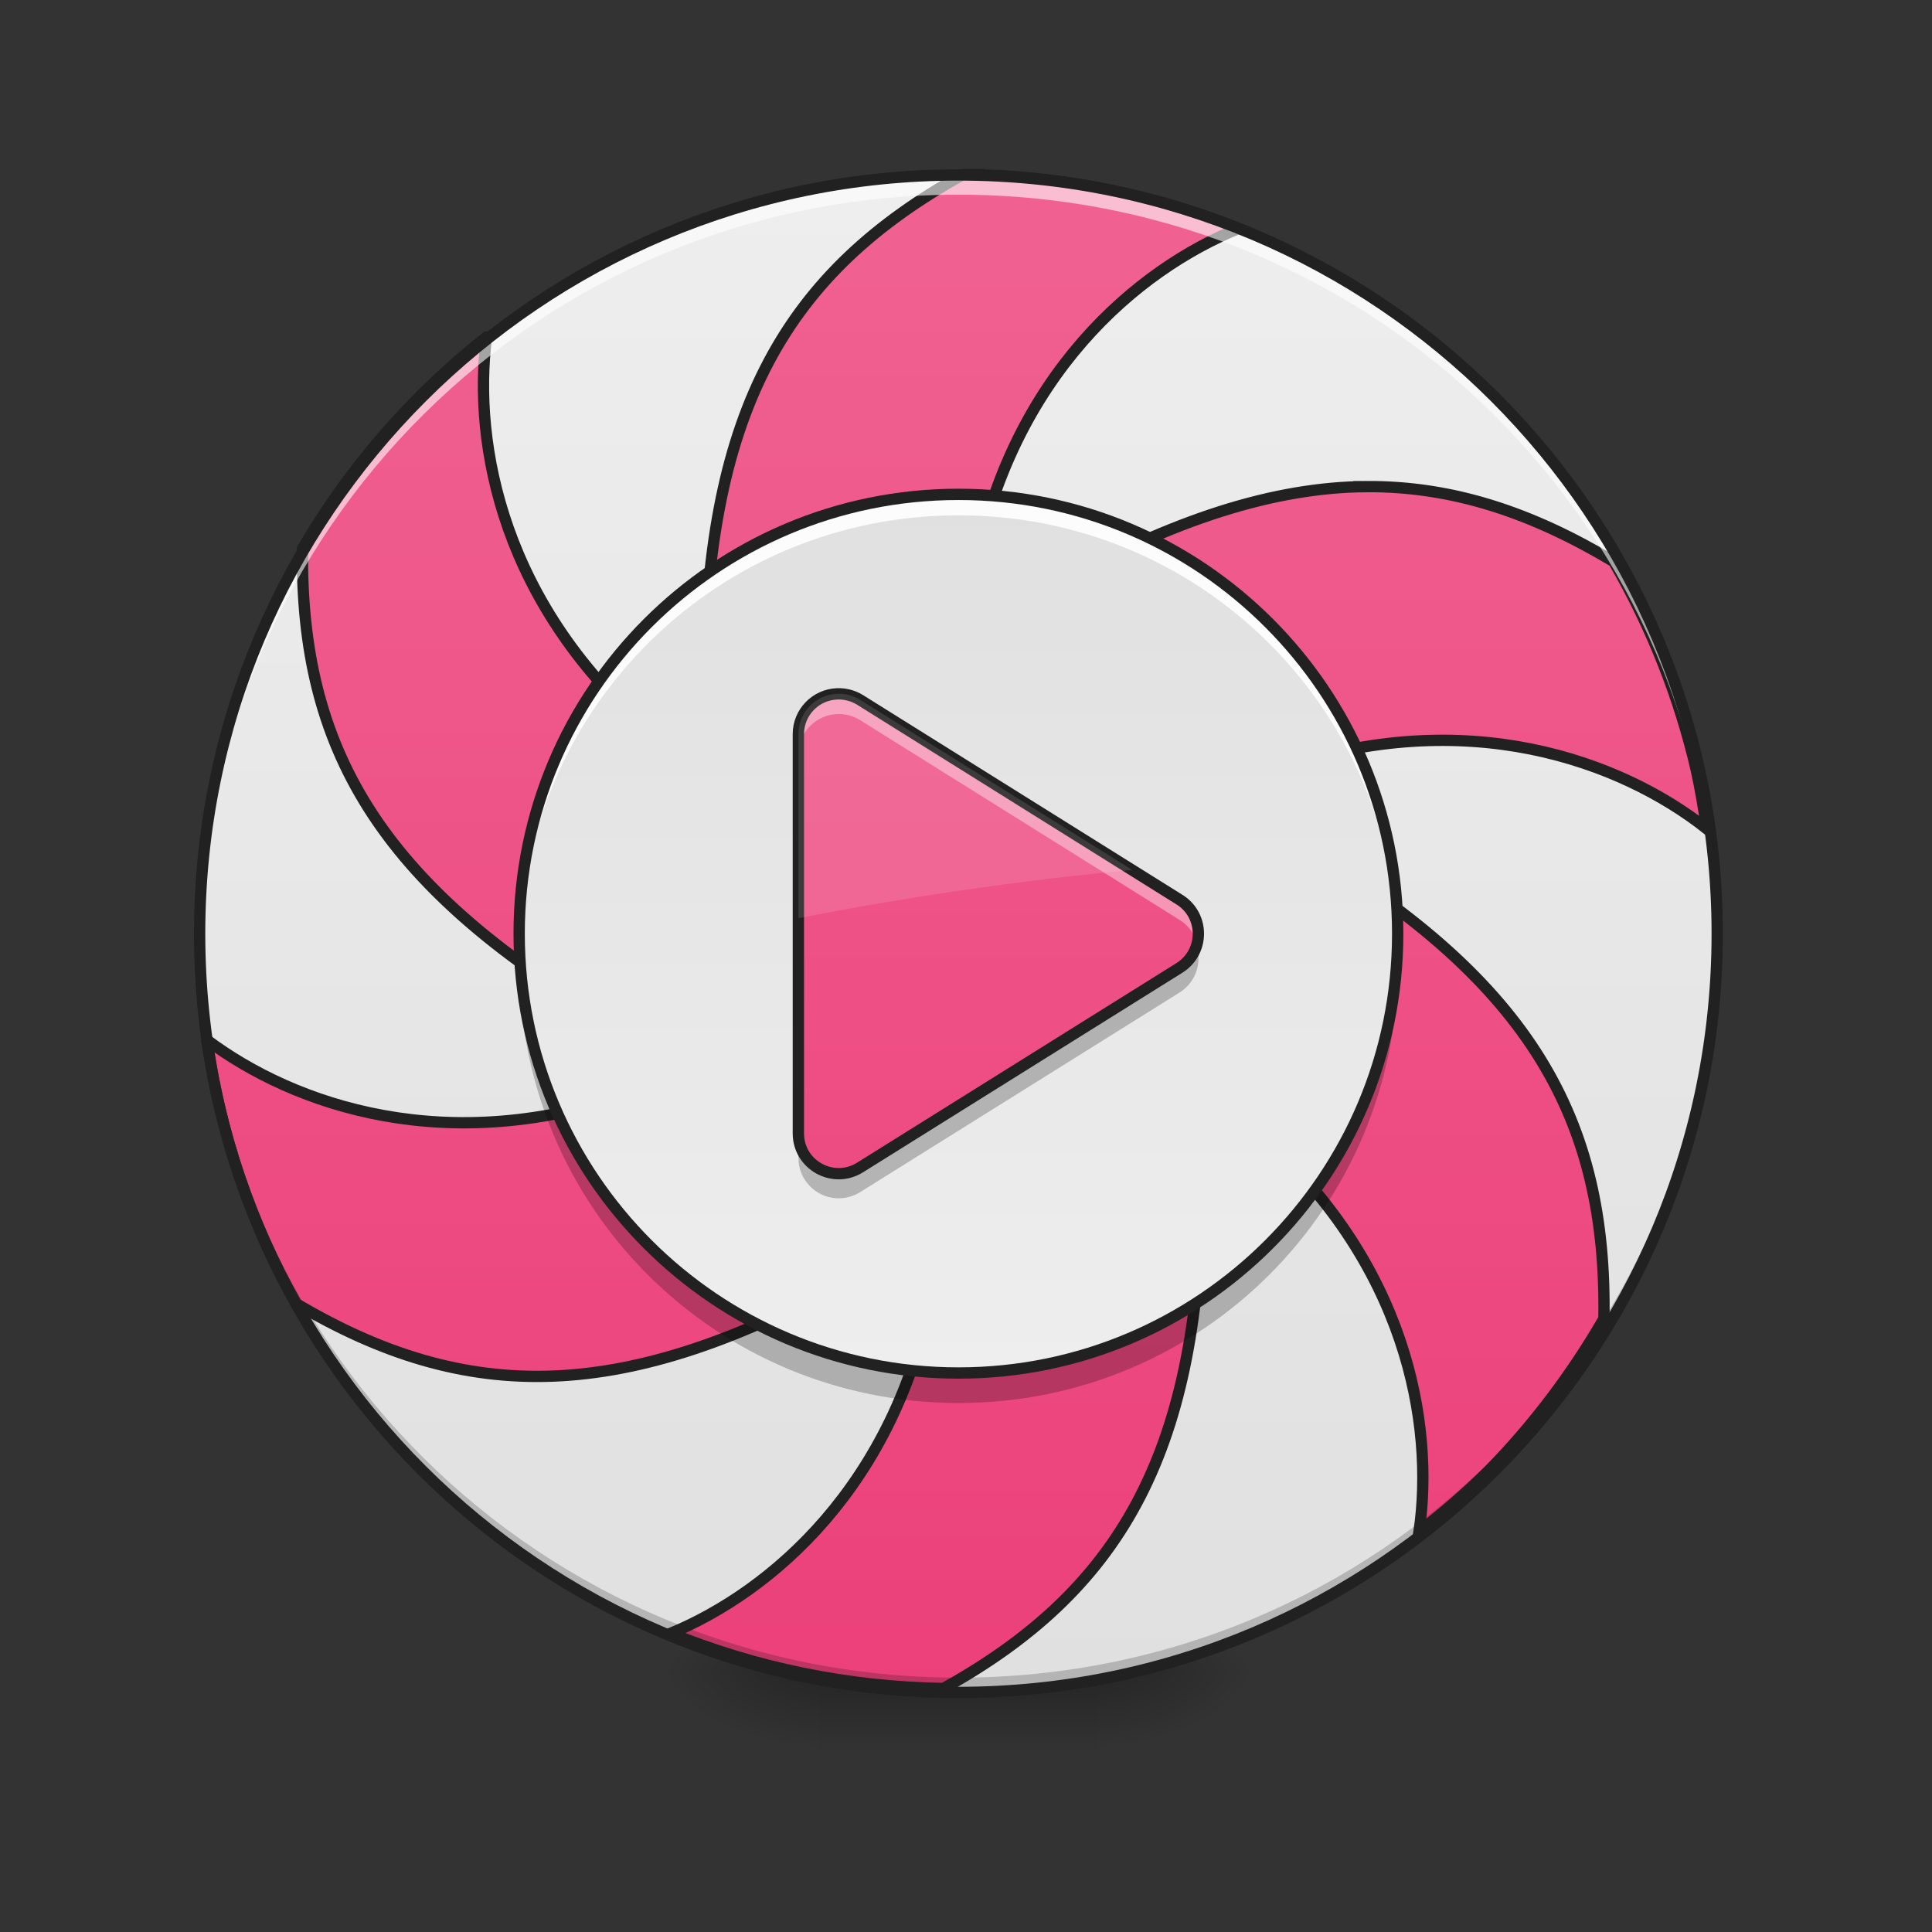<svg height="64" viewBox="0 0 64 64" width="64" xmlns="http://www.w3.org/2000/svg" xmlns:xlink="http://www.w3.org/1999/xlink"><rect x="0" y="0" width="64" height="64" fill="#333333" stroke="none"/><linearGradient id="a"><stop offset="0" stop-opacity=".314"/><stop offset=".222" stop-opacity=".275"/><stop offset="1" stop-opacity="0"/></linearGradient><radialGradient id="b" cx="450.909" cy="189.579" gradientTransform="matrix(0 -.156 -.281 -0 89.046 126.529)" gradientUnits="userSpaceOnUse" r="21.167" xlink:href="#a"/><radialGradient id="c" cx="450.909" cy="189.579" gradientTransform="matrix(-0 .156 .281 0 -25.54 -15.716)" gradientUnits="userSpaceOnUse" r="21.167" xlink:href="#a"/><radialGradient id="d" cx="450.909" cy="189.579" gradientTransform="matrix(-0 -.156 .281 -0 -25.54 126.529)" gradientUnits="userSpaceOnUse" r="21.167" xlink:href="#a"/><radialGradient id="e" cx="450.909" cy="189.579" gradientTransform="matrix(0 .156 -.281 0 89.046 -15.716)" gradientUnits="userSpaceOnUse" r="21.167" xlink:href="#a"/><linearGradient id="f" gradientTransform="matrix(.027 0 0 .125 24.931 26.216)" gradientUnits="userSpaceOnUse" x1="255.323" x2="255.323" y1="233.5" y2="254.667"><stop offset="0" stop-opacity=".275"/><stop offset="1" stop-opacity="0"/></linearGradient><linearGradient id="g"><stop offset="0" stop-color="#eee"/><stop offset="1" stop-color="#e0e0e0"/></linearGradient><linearGradient id="h" gradientUnits="userSpaceOnUse" x1="42.337" x2="42.337" xlink:href="#g" y1="5.792" y2="56.068"/><linearGradient id="i"><stop offset="0" stop-color="#ec407a"/><stop offset="1" stop-color="#f06292"/></linearGradient><linearGradient id="j" gradientUnits="userSpaceOnUse" x1="31.753" x2="31.753" xlink:href="#i" y1="56.068" y2="5.792"/><linearGradient id="k" gradientUnits="userSpaceOnUse" x1="37.045" x2="37.045" xlink:href="#g" y1="45.483" y2="16.377"/><linearGradient id="l" gradientUnits="userSpaceOnUse" x1="31.753" x2="31.753" xlink:href="#i" y1="56.068" y2="5.792"/><path d="m36.383 55.406h5.293v-2.645h-5.293zm0 0" fill="url(#b)"/><path d="m27.121 55.406h-5.289v2.645h5.289zm0 0" fill="url(#c)"/><path d="m27.121 55.406h-5.289v-2.645h5.289zm0 0" fill="url(#d)"/><path d="m36.383 55.406h5.293v2.645h-5.293zm0 0" fill="url(#e)"/><path d="m27.121 54.746h9.262v3.305h-9.262zm0 0" fill="url(#f)"/><path d="m31.754 5.793c13.883 0 25.137 11.254 25.137 25.137 0 13.883-11.254 25.137-25.137 25.137-13.883 0-25.141-11.254-25.141-25.137 0-13.883 11.258-25.137 25.141-25.137zm0 0" fill="url(#h)"/><path d="m31.977 5.793c-5.836 3.242-8.492 7.758-8.594 16.652 2.148-2.117 5.102-3.422 8.371-3.422.191 0 .387.004.578.012 1.23-6.586 5.453-10.098 8.797-11.449-2.832-1.133-5.918-1.766-9.152-1.793zm-15.824 5.398c-2.449 1.934-4.527 4.316-6.109 7.027-.074 6.605 2.535 11.137 10.164 15.652-.234-.941-.363-1.926-.363-2.941 0-2.395.703-4.621 1.91-6.484-5.074-4.312-6.059-9.672-5.602-13.254zm29.223 4.965c-3.07.023-6.398 1.078-10.391 3.305 3.238.906 5.91 3.141 7.398 6.082 6.32-2.191 11.465-.254 14.281 1.969-.094-.668-.207-1.332-.352-1.984-.551-2.355-1.453-4.672-2.73-6.879-2.738-1.641-5.363-2.508-8.207-2.492zm-2.043 11.98c.215.895.328 1.832.328 2.793 0 2.445-.73 4.715-1.984 6.602 5.047 4.363 5.953 9.77 5.441 13.32.812-.625 1.586-1.301 2.312-2.02 1.449-1.48 2.738-3.168 3.824-5.047.109-6.613-2.426-11.152-9.922-15.648zm-36.465 6.391c.449 3.148 1.477 6.105 2.969 8.758 5.664 3.352 10.875 3.371 18.547-.926-3.199-.938-5.832-3.172-7.293-6.105-6.227 2.227-11.332.441-14.223-1.727zm33.043 5.09c-2.129 2-4.996 3.219-8.156 3.219-.266 0-.527-.008-.785-.023-1.219 6.523-5.371 10.035-8.695 11.418 2.797 1.137 5.848 1.781 9.051 1.832 5.785-3.215 8.445-7.684 8.586-16.445zm0 0" fill="url(#j)"/><path d="m31.754 56.066c-13.926 0-25.141-11.211-25.141-25.137 0-.082.004-.164.004-.246.129 13.812 11.293 24.891 25.137 24.891s25.004-11.078 25.137-24.891v.246c0 13.926-11.211 25.137-25.137 25.137zm0 0" fill-opacity=".196"/><path d="m966.758 175.141c-176.44 98.022-256.747 234.545-259.818 503.456 64.954-64.01 154.237-103.455 253.086-103.455 5.787 0 11.692.118 17.479.354 37.201-199.115 164.866-305.286 265.959-346.148-85.622-34.249-178.92-53.381-276.706-54.207zm-478.419 163.213c-74.048 58.459-136.877 130.499-184.707 212.46-2.244 199.705 76.646 336.7 307.294 473.223-7.086-28.462-10.983-58.223-10.983-88.929 0-72.395 21.258-139.711 57.75-196.044-153.411-130.381-183.171-292.413-169.354-400.71zm883.498 150.104c-92.826.709-193.446 32.595-314.143 99.912 97.904 27.399 178.684 94.952 223.679 183.88 191.084-66.254 346.62-7.676 431.77 59.522-2.834-20.195-6.259-40.272-10.629-59.994-16.652-71.214-43.933-141.246-82.551-207.972-82.787-49.602-162.15-75.82-248.126-75.347zm-61.766 362.21c6.495 27.045 9.92 55.388 9.92 84.441 0 73.93-22.085 142.545-59.994 199.587 152.584 131.917 179.983 295.366 164.512 402.717 24.565-18.896 47.948-39.327 69.915-61.057 43.815-44.76 82.787-95.778 115.619-152.584 3.307-199.942-73.339-337.173-299.971-473.104zm-1102.454 193.21c13.581 95.188 44.641 184.589 89.755 264.778 171.243 101.329 328.788 101.919 560.734-27.989-96.723-28.344-176.322-95.896-220.491-184.589-188.25 67.316-342.605 13.345-429.998-52.2zm998.999 153.883c-64.364 60.467-151.049 97.314-246.591 97.314-8.031 0-15.943-.236-23.738-.709-36.847 197.225-162.386 303.396-262.888 345.203 84.559 34.367 176.794 53.853 273.635 55.388 174.905-97.195 255.33-232.301 259.582-497.197zm0 0" fill="none" stroke="#212121" stroke-linecap="round" stroke-width="11.339" transform="scale(.033)"/><path d="m31.754 5.957c-13.926 0-25.141 11.211-25.141 25.137 0 .082.004.164.004.246.129-13.809 11.293-24.891 25.137-24.891s25.004 11.082 25.137 24.891c0-.082 0-.164 0-.246 0-13.926-11.211-25.137-25.137-25.137zm0 0" fill="#fff" fill-opacity=".588"/><path d="m31.754 16.375c8.035 0 14.551 6.516 14.551 14.555 0 8.039-6.516 14.555-14.551 14.555-8.039 0-14.555-6.516-14.555-14.555 0-8.039 6.516-14.555 14.555-14.555zm0 0" fill="url(#k)"/><path d="m27.73 22.984c-.715.027-1.281.617-1.281 1.332v13.23c0 1.047 1.152 1.684 2.043 1.129l10.582-6.613c.836-.523.836-1.742 0-2.262l-10.582-6.617c-.23-.141-.496-.211-.762-.199zm0 0" fill="url(#l)"/><path d="m27.777 22.98c-.016 0-.031 0-.047.004-.715.027-1.281.617-1.281 1.332v.672c0-.715.566-1.305 1.281-1.332.016-.004.031-.004.047-.004.254 0 .5.07.715.203l10.582 6.617c.309.191.504.48.586.793.137-.535-.059-1.137-.586-1.465l-10.582-6.617c-.215-.133-.461-.203-.715-.203zm0 0" fill="#fff" fill-opacity=".392"/><path d="m27.777 39.695c-.016 0-.031 0-.047 0-.715-.031-1.281-.617-1.281-1.332v-.836c0 .715.566 1.301 1.281 1.332.266.012.531-.059.762-.203l10.582-6.613c.281-.176.469-.434.562-.715.18.551-.008 1.203-.562 1.551l-10.582 6.613c-.215.133-.461.203-.715.203zm0 0" fill-opacity=".235"/><path d="m221.823-31.143c-5.718.219-10.249 4.937-10.249 10.655v105.834c0 8.374 9.218 13.467 16.342 9.03l84.648-52.901c6.687-4.187 6.687-13.936 0-18.092l-84.648-52.932c-1.844-1.125-3.968-1.687-6.093-1.594zm0 0" fill="none" stroke="#212121" stroke-linecap="round" stroke-linejoin="round" stroke-width="3" transform="matrix(.125 0 0 .125 0 26.878)"/><path d="m27.777 22.98c-.016 0-.031 0-.047.004-.715.027-1.281.617-1.281 1.332v6.102c3.535-.699 7.23-1.238 11.055-1.602l-9.012-5.633c-.215-.133-.461-.203-.715-.203zm0 0" fill="#fff" fill-opacity=".118"/><path d="m31.754 16.375c-8.062 0-14.555 6.492-14.555 14.555 0 .117 0 .23.004.348.184-7.902 6.602-14.207 14.551-14.207 7.945 0 14.367 6.305 14.547 14.207.004-.117.004-.23.004-.348 0-8.062-6.488-14.555-14.551-14.555zm0 0" fill="#fcfcfc"/><path d="m17.207 31.426c-.004.164-.008.332-.008.496 0 8.062 6.492 14.555 14.555 14.555s14.551-6.492 14.551-14.555c0-.164 0-.332-.008-.496-.258 7.832-6.648 14.059-14.543 14.059-7.898 0-14.285-6.227-14.547-14.059zm0 0" fill-opacity=".235"/><g fill="none" stroke="#212121" stroke-linecap="round" stroke-width="3" transform="matrix(.125 0 0 .125 0 26.878)"><path d="m254.007-84.013c64.275 0 116.395 52.12 116.395 116.426s-52.12 116.426-116.395 116.426c-64.306 0-116.426-52.12-116.426-116.426s52.12-116.426 116.426-116.426zm0 0"/><path d="m254.007-168.661c111.052 0 201.075 90.023 201.075 201.075s-90.023 201.075-201.075 201.075c-111.052 0-201.106-90.023-201.106-201.075s90.054-201.075 201.106-201.075zm0 0"/></g></svg>